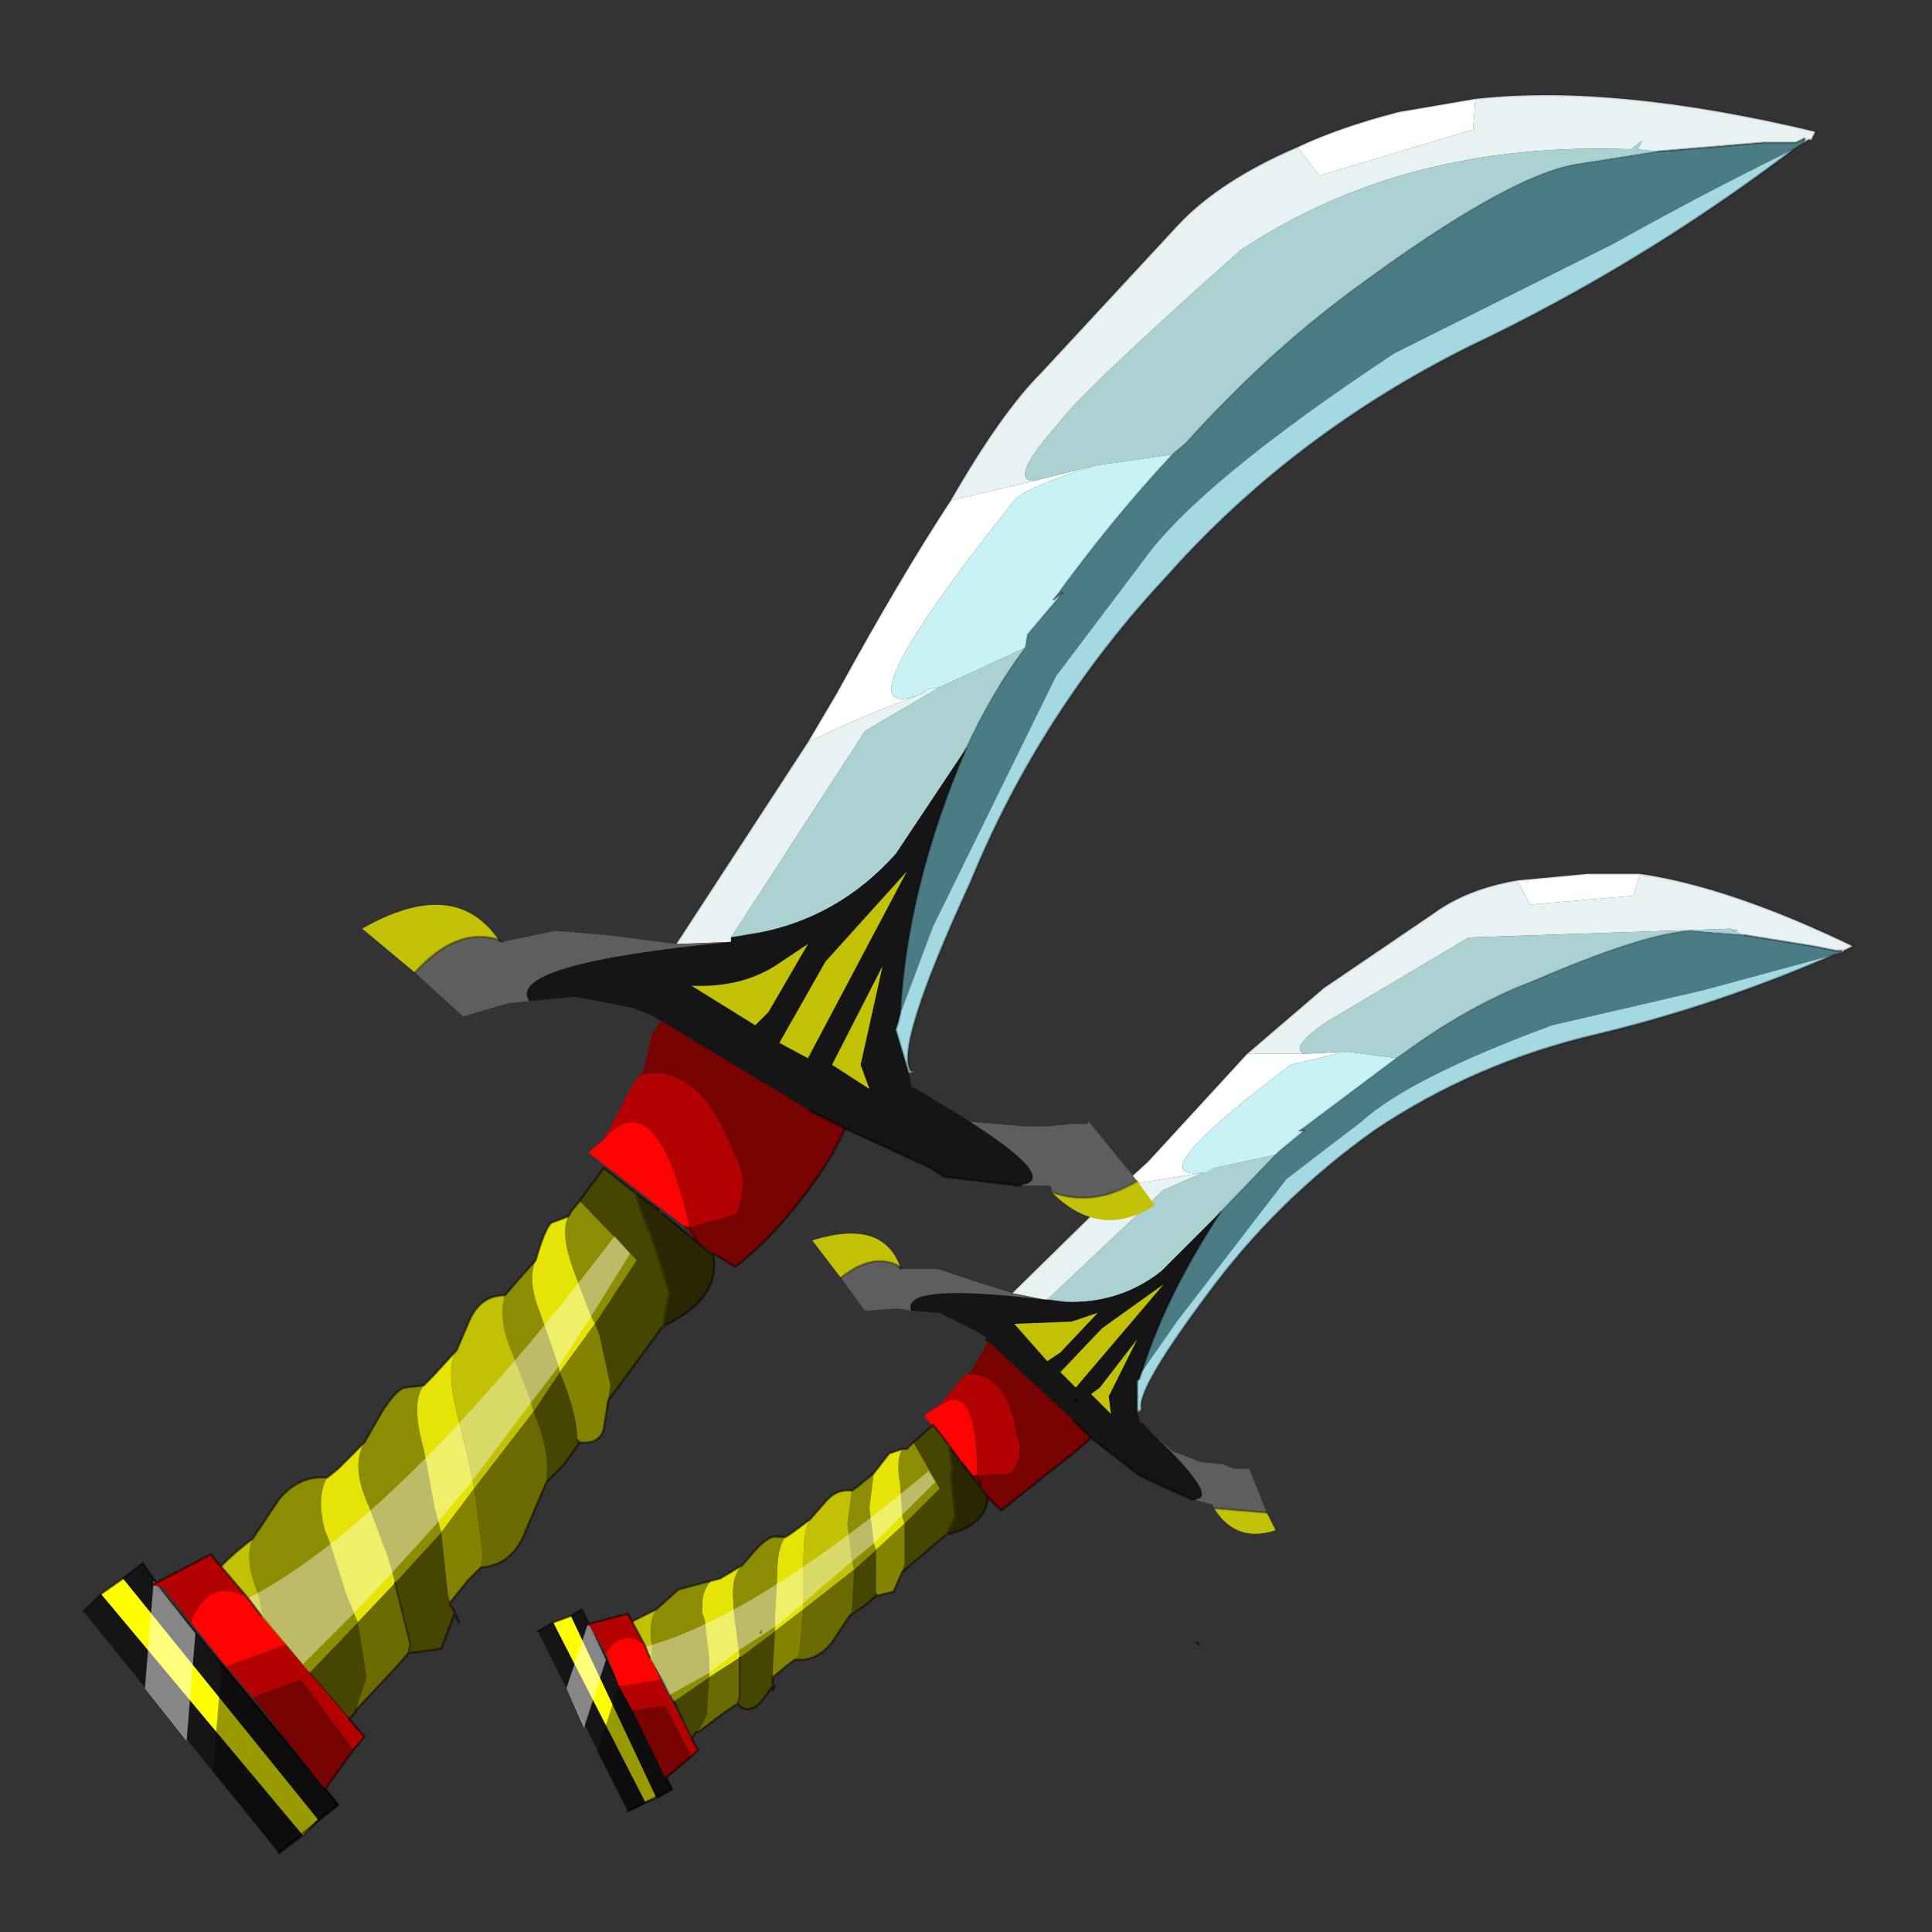 <?xml version="1.0" encoding="UTF-8" standalone="no"?>
<svg xmlns:xlink="http://www.w3.org/1999/xlink" height="440.0px" width="440.0px" xmlns="http://www.w3.org/2000/svg">
  <rect width="100%" height="100%" fill="#333333" stroke="none"/>
  <g transform="matrix(10.0, 0.0, 0.0, 10.0, 0.0, 0.0)">
    <use height="44.0" transform="matrix(1.0, 0.0, 0.0, 1.0, 0.0, 0.0)" width="44.0" xlink:href="#shape0"/>
  </g>
  <defs>
    <g id="shape0" transform="matrix(1.0, 0.0, 0.0, 1.0, 0.0, 0.0)">
      <path d="M44.0 44.0 L0.0 44.0 0.0 0.0 44.0 0.0 44.0 44.0" fill="#43adca" fill-opacity="0.0" fill-rule="evenodd" stroke="none"/>
      <path d="M28.4 24.0 L30.15 22.5 32.65 20.8 Q33.4 20.25 34.55 20.05 L34.85 20.6 37.2 20.4 37.35 19.9 Q39.4 20.2 42.2 21.55 L42.0 21.65 41.95 21.7 41.95 21.65 41.8 21.65 41.3 21.55 39.75 21.3 39.45 21.2 39.6 21.2 39.4 21.15 33.45 21.35 30.25 23.25 Q29.35 23.85 29.7 24.0 L28.4 24.0 M25.55 27.0 L27.45 26.7 27.65 26.6 26.5 27.1 23.85 29.6 23.8 29.6 23.05 29.45 25.55 27.0" fill="#e9f2f3" fill-rule="evenodd" stroke="none"/>
      <path d="M28.4 24.0 L29.7 24.0 30.65 23.95 29.4 24.25 Q25.8 26.95 27.45 26.7 L25.55 27.0 26.15 26.45 28.4 24.0 M37.35 19.9 L37.2 20.4 34.85 20.6 34.55 20.05 36.15 19.9 37.35 19.9" fill="#ffffff" fill-rule="evenodd" stroke="none"/>
      <path d="M29.7 24.0 Q29.35 23.85 30.25 23.25 L33.45 21.35 39.4 21.15 39.6 21.2 39.45 21.2 39.75 21.3 38.5 21.2 Q37.45 21.25 34.9 22.35 33.45 22.9 31.95 24.0 L31.8 24.1 30.65 23.95 29.7 24.0 M29.05 26.3 L27.8 27.6 26.45 28.95 Q25.5 29.7 24.25 29.65 L23.85 29.6 26.5 27.1 27.65 26.6 29.05 26.3 M25.9 32.15 L26.0 32.1 25.95 32.15 25.9 32.15 M19.95 36.35 L19.95 36.3 19.95 36.35 M27.25 37.4 L27.3 37.45 27.25 37.4" fill="#acd1d2" fill-rule="evenodd" stroke="none"/>
      <path d="M39.75 21.3 L41.3 21.55 41.8 21.65 41.95 21.65 41.95 21.7 41.75 21.75 38.8 22.55 35.35 23.35 Q32.1 24.55 31.0 25.55 L29.3 26.85 26.8 30.1 26.0 31.25 Q26.55 29.5 27.8 27.6 L29.05 26.3 29.15 26.2 29.7 25.75 29.6 25.75 31.8 24.1 31.95 24.0 Q33.45 22.9 34.9 22.35 37.45 21.25 38.5 21.2 L39.75 21.3" fill="#4b7b85" fill-rule="evenodd" stroke="none"/>
      <path d="M27.45 26.7 Q25.8 26.95 29.4 24.25 L30.65 23.95 31.8 24.1 29.6 25.75 29.7 25.75 29.15 26.2 29.05 26.3 27.65 26.6 27.45 26.7" fill="#c8f2f5" fill-rule="evenodd" stroke="none"/>
      <path d="M27.8 27.6 Q26.55 29.5 26.0 31.25 L25.95 31.4 25.9 31.45 25.9 32.15 25.95 32.35 25.95 32.4 26.0 32.4 26.15 32.55 Q27.9 34.2 27.15 34.15 L26.15 33.7 25.95 33.6 24.85 32.75 24.45 32.35 22.5 30.55 22.45 30.55 22.45 30.45 22.2 30.3 21.4 29.9 20.75 29.85 Q20.5 29.2 23.8 29.6 L23.85 29.6 24.25 29.65 Q25.5 29.7 26.45 28.95 L27.8 27.6 M24.85 31.75 L25.3 32.2 25.25 31.8 25.9 30.5 25.05 31.6 24.85 31.75 M25.0 29.9 L24.4 30.1 23.1 30.15 23.85 31.0 24.15 30.8 25.0 29.9 M24.15 31.25 L24.5 31.6 26.5 29.25 25.1 30.25 24.15 31.25" fill="#151515" fill-rule="evenodd" stroke="none"/>
      <path d="M26.0 31.25 L26.8 30.1 29.3 26.85 31.0 25.55 Q32.1 24.55 35.35 23.35 L38.8 22.55 41.75 21.75 Q39.1 22.9 36.4 23.55 33.6 24.2 31.3 25.75 29.05 27.35 27.45 29.55 25.85 31.7 26.0 32.1 L25.9 32.15 25.9 31.45 25.95 31.4 26.0 31.25" fill="#a3d9e3" fill-rule="evenodd" stroke="none"/>
      <path d="M26.15 32.55 L26.7 33.05 27.35 33.3 27.85 33.35 28.1 33.45 28.3 33.45 28.45 33.45 28.85 34.45 27.65 34.35 27.6 34.25 27.55 34.25 27.2 34.15 27.15 34.15 Q27.9 34.2 26.15 32.55 M23.05 29.45 L23.8 29.6 Q20.5 29.2 20.75 29.85 L20.45 29.8 19.7 29.85 19.15 29.1 Q19.9 28.5 20.5 28.85 L20.45 28.85 20.5 28.9 21.35 28.9 22.1 29.15 23.05 29.45" fill="#5e5e5e" fill-rule="evenodd" stroke="none"/>
      <path d="M27.65 34.35 L28.85 34.45 29.05 34.85 Q28.15 35.15 27.65 34.35 M24.85 31.75 L25.05 31.6 25.9 30.5 25.25 31.8 25.3 32.2 24.85 31.75 M25.0 29.9 L24.15 30.8 23.85 31.0 23.1 30.15 24.4 30.1 25.0 29.9 M24.15 31.25 L25.1 30.25 26.5 29.25 24.5 31.6 24.15 31.25 M19.15 29.1 L18.5 28.25 Q20.1 27.75 20.5 28.85 19.9 28.5 19.15 29.1" fill="#c2c105" fill-rule="evenodd" stroke="none"/>
      <path d="M24.85 32.75 L24.5 33.05 22.8 34.4 22.5 34.1 22.35 33.85 22.25 33.6 22.35 33.85 22.15 33.6 22.25 33.6 23.0 33.55 Q23.35 33.2 23.15 32.7 22.95 31.25 22.0 31.3 L22.1 31.25 22.4 30.75 22.5 30.55 24.45 32.35 24.85 32.75" fill="#780101" fill-rule="evenodd" stroke="none"/>
      <path d="M22.0 31.3 Q22.95 31.25 23.15 32.7 23.35 33.2 23.0 33.55 L22.25 33.6 Q22.25 31.35 21.35 32.05 L21.65 31.7 21.9 31.4 22.0 31.3" fill="#b40101" fill-rule="evenodd" stroke="none"/>
      <path d="M21.35 32.05 Q22.25 31.35 22.25 33.6 L22.15 33.6 21.05 32.25 Q21.2 32.1 21.35 32.05" fill="#ff0303" fill-rule="evenodd" stroke="none"/>
      <path d="M22.0 39.7 L21.95 39.7 22.0 39.7" fill="#6b6b01" fill-rule="evenodd" stroke="none"/>
      <path d="M34.55 20.05 Q33.4 20.25 32.65 20.8 L30.15 22.5 28.4 24.0 26.15 26.45 25.55 27.0 M42.2 21.55 Q39.4 20.2 37.35 19.9 M34.55 20.05 L36.15 19.9 37.35 19.9 M23.05 29.45 L25.55 27.0" fill="none" stroke="#000000" stroke-linecap="round" stroke-linejoin="round" stroke-opacity="0.153" stroke-width="0.05"/>
      <path d="M31.8 24.1 L31.95 24.0 Q33.45 22.9 34.9 22.35 37.45 21.25 38.5 21.2 L39.75 21.3 M31.8 24.1 L29.6 25.75 M29.7 25.75 L29.15 26.2 29.05 26.3 27.8 27.6 M23.85 29.6 L24.25 29.65 M25.95 32.35 L26.0 32.4 26.15 32.55 M23.8 29.6 L23.85 29.6" fill="none" stroke="#000000" stroke-linecap="round" stroke-linejoin="round" stroke-opacity="0.102" stroke-width="0.05"/>
      <path d="M39.75 21.3 L41.3 21.55 41.8 21.65 41.95 21.65 41.95 21.7 42.0 21.65 42.2 21.55 M29.6 25.75 L29.7 25.75 M27.8 27.6 Q26.55 29.5 26.0 31.25 L25.95 31.4 25.9 31.45 25.9 32.15 26.0 32.1 Q25.85 31.7 27.45 29.55 29.05 27.35 31.3 25.75 33.6 24.2 36.4 23.55 39.1 22.9 41.75 21.75 L41.95 21.7 M27.65 34.35 L28.85 34.45 M22.25 33.6 L22.35 33.85 M20.5 28.85 L20.5 28.9 M20.5 28.85 Q19.9 28.5 19.15 29.1" fill="none" stroke="#000000" stroke-linecap="round" stroke-linejoin="round" stroke-opacity="0.302" stroke-width="0.05"/>
      <path d="M27.15 34.15 L27.2 34.15 M24.85 32.75 L25.95 33.6 26.15 33.7 27.15 34.15 M22.5 34.1 L22.8 34.4 24.5 33.05 24.85 32.75 24.45 32.35 M27.25 37.4 L27.3 37.45" fill="none" stroke="#000000" stroke-linecap="round" stroke-linejoin="round" stroke-opacity="0.514" stroke-width="0.05"/>
      <path d="M14.95 40.95 L13.0 36.8 13.25 36.65 13.4 36.95 13.4 37.0 15.3 40.75 14.95 40.95 M12.6 36.95 L14.7 41.05 14.3 41.25 12.25 37.15 12.6 36.95" fill="#151515" fill-rule="evenodd" stroke="none"/>
      <path d="M13.0 36.8 L14.95 40.95 14.7 41.05 12.6 36.95 13.0 36.8" fill="#ffff00" fill-rule="evenodd" stroke="none"/>
      <path d="M14.95 40.95 L15.3 40.75 13.4 37.0 13.4 36.95 13.25 36.65 13.0 36.8 12.6 36.95 M14.7 41.05 L14.95 40.95 M12.25 37.15 L12.6 36.95 M14.7 41.05 L14.3 41.25" fill="none" stroke="#000000" stroke-linecap="round" stroke-linejoin="round" stroke-opacity="0.514" stroke-width="0.05"/>
      <path d="M14.1 38.35 L15.3 40.75 14.3 41.25 13.6 39.9 14.1 38.35" fill="#000000" fill-opacity="0.4" fill-rule="evenodd" stroke="none"/>
      <path d="M13.4 36.95 L13.8 37.8 13.3 39.35 12.9 38.45 13.4 36.95" fill="#ffffff" fill-opacity="0.482" fill-rule="evenodd" stroke="none"/>
      <path d="M14.1 38.35 L15.3 40.75 14.3 41.25" fill="none" stroke="#000000" stroke-linecap="round" stroke-linejoin="round" stroke-opacity="0.514" stroke-width="0.05"/>
      <path d="M20.8 32.85 L21.25 32.45 21.6 32.9 21.7 33.5 21.65 33.55 21.75 34.5 21.75 34.55 21.55 34.95 20.55 35.8 20.6 35.6 20.6 34.85 20.6 34.7 21.4 33.9 20.8 32.85 M19.95 36.3 L19.95 36.35 19.65 36.6 19.35 36.8 19.4 36.7 19.45 35.75 19.95 35.3 19.95 36.3 M17.6 38.2 L17.6 38.35 17.65 38.4 17.6 38.4 17.6 38.35 17.6 38.4 17.3 38.8 Q17.0 39.05 16.8 38.8 L16.85 38.65 16.85 37.75 17.65 37.15 17.6 38.05 17.6 38.2 17.6 38.25 17.6 38.35 17.6 38.4 17.6 38.35 17.6 38.25 17.6 38.2 M15.9 39.45 L15.85 39.45 15.75 39.6 15.35 38.75 16.15 38.2 16.1 39.05 15.9 39.45 M17.6 38.35 L17.6 38.25 17.6 38.35 17.6 38.25 17.6 38.35" fill="#474601" fill-rule="evenodd" stroke="none"/>
      <path d="M20.55 33.0 L20.65 33.0 20.8 32.85 21.4 33.9 20.6 34.7 20.55 34.55 20.5 33.8 Q20.4 33.25 20.55 33.0 M15.35 38.75 L15.1 38.25 14.85 37.85 14.85 37.8 14.85 37.5 Q14.75 36.95 14.95 36.65 L15.45 36.2 16.2 36.0 Q15.95 36.25 16.0 36.75 L16.05 36.9 16.15 37.75 16.15 38.2 15.35 38.75 M16.9 35.65 L17.25 35.25 Q17.55 34.95 17.7 35.0 L17.9 35.0 Q17.7 35.2 17.7 35.9 L17.65 36.8 17.65 37.15 16.85 37.75 16.8 37.4 16.7 36.6 16.7 36.45 Q16.65 35.9 16.9 35.65 M19.4 33.95 L19.6 33.8 19.9 33.55 19.8 34.35 19.9 35.15 19.95 35.3 19.45 35.75 19.4 35.5 19.3 34.7 19.4 33.95" fill="#8d8d03" fill-rule="evenodd" stroke="none"/>
      <path d="M19.9 33.55 L20.25 33.1 20.55 33.0 Q20.4 33.25 20.5 33.8 L20.55 34.55 20.6 34.7 19.95 35.3 19.9 35.15 19.8 34.35 19.9 33.55 M16.2 36.0 L16.4 35.95 16.9 35.65 Q16.65 35.9 16.7 36.45 L16.7 36.6 16.8 37.4 16.85 37.75 16.15 38.2 16.15 37.75 16.05 36.9 16.0 36.75 Q15.95 36.25 16.2 36.0 M17.9 35.0 L18.05 34.9 18.45 34.6 Q18.3 34.85 18.3 35.5 L18.3 36.3 18.3 36.65 17.65 37.15 17.65 36.8 17.7 35.9 Q17.7 35.2 17.9 35.0" fill="#e6e406" fill-rule="evenodd" stroke="none"/>
      <path d="M14.85 37.85 L14.6 37.4 14.35 36.95 14.95 36.65 Q14.75 36.95 14.85 37.5 L14.85 37.8 14.85 37.85 M18.45 34.6 L18.8 34.2 Q19.05 33.9 19.4 33.95 L19.3 34.7 19.4 35.5 19.45 35.75 18.3 36.65 18.3 36.3 18.3 35.5 Q18.3 34.85 18.45 34.6" fill="#c2c105" fill-rule="evenodd" stroke="none"/>
      <path d="M21.6 32.9 L21.85 33.25 21.9 33.3 22.5 34.1 Q22.45 34.75 21.55 34.95 L21.75 34.55 21.75 34.5 21.65 33.55 21.7 33.5 21.6 32.9" fill="#292601" fill-rule="evenodd" stroke="none"/>
      <path d="M20.55 35.8 L20.35 36.25 19.95 36.35 19.95 36.3 19.95 35.3 20.6 34.7 20.6 34.85 20.6 35.6 20.55 35.8 M18.1 37.8 L17.9 37.95 17.6 38.2 17.6 38.05 17.65 37.15 18.3 36.65 18.2 37.65 18.1 37.8 M17.65 38.4 L17.6 38.5 17.65 38.4 17.6 38.4 17.65 38.4 17.6 38.4 17.65 38.4 M17.6 38.35 L17.6 38.4 17.6 38.35" fill="#838201" fill-rule="evenodd" stroke="none"/>
      <path d="M19.35 36.8 L18.95 37.4 Q18.6 37.85 18.1 37.8 L18.2 37.65 18.3 36.65 19.45 35.75 19.4 36.7 19.35 36.8 M16.8 38.8 L16.5 39.0 15.9 39.45 16.1 39.05 16.15 38.2 16.85 37.75 16.85 38.65 16.8 38.8" fill="#6b6b01" fill-rule="evenodd" stroke="none"/>
      <path d="M19.9 33.55 L20.25 33.1 20.55 33.0 20.65 33.0 20.8 32.85 21.25 32.45 21.6 32.9 21.85 33.25 M21.9 33.3 L22.5 34.1 Q22.45 34.75 21.55 34.95 L20.55 35.8 20.35 36.25 19.95 36.35 19.95 36.3 19.95 36.35 19.65 36.6 19.35 36.8 18.95 37.4 Q18.6 37.85 18.1 37.8 L17.9 37.95 17.6 38.2 17.6 38.25 17.6 38.35 17.6 38.4 17.65 38.4 17.6 38.5 17.6 38.4 17.3 38.8 Q17.0 39.05 16.8 38.8 L16.5 39.0 15.9 39.45 15.85 39.45 15.75 39.6 15.35 38.75 M14.35 36.95 L14.95 36.65 15.45 36.2 16.2 36.0 16.4 35.95 16.9 35.65 17.25 35.25 Q17.55 34.95 17.7 35.0 L17.9 35.0 18.05 34.9 18.45 34.6 18.8 34.2 Q19.05 33.9 19.4 33.95 L19.6 33.8 19.9 33.55 M17.6 38.35 L17.6 38.4 17.65 38.4 M17.6 38.35 L17.6 38.4 M17.6 38.35 L17.6 38.25 17.6 38.35" fill="none" stroke="#000000" stroke-linecap="round" stroke-linejoin="round" stroke-opacity="0.514" stroke-width="0.05"/>
      <path d="M21.6 32.9 L21.7 33.5 21.65 33.55 21.75 34.5 21.75 34.55 21.55 34.95 M16.8 38.8 L16.85 38.65 16.85 37.75" fill="none" stroke="#343301" stroke-linecap="round" stroke-linejoin="round" stroke-width="0.05"/>
      <path d="M21.3 33.75 L20.5 34.55 19.9 35.15 19.35 35.6 18.25 36.55 17.65 37.05 16.8 37.6 16.15 38.1 15.25 38.6 14.7 37.5 Q17.15 36.85 21.15 33.5 L21.3 33.75" fill="#ffffff" fill-opacity="0.4" fill-rule="evenodd" stroke="none"/>
      <path d="M15.75 39.6 L15.9 39.85 15.75 40.0 15.15 38.85 14.4 38.95 14.1 38.4 15.05 38.25 15.75 39.6 M13.8 37.65 L13.45 37.05 13.35 37.0 14.3 36.75 14.7 37.5 Q14.2 37.05 13.8 37.65" fill="#b40101" fill-rule="evenodd" stroke="none"/>
      <path d="M15.75 40.0 L15.15 40.5 14.4 38.95 15.15 38.85 15.75 40.0" fill="#780101" fill-rule="evenodd" stroke="none"/>
      <path d="M14.1 38.4 L13.8 37.65 Q14.2 37.05 14.7 37.5 L14.75 37.65 14.8 37.75 15.05 38.25 14.1 38.4" fill="#ff0303" fill-rule="evenodd" stroke="none"/>
      <path d="M15.75 39.6 L15.9 39.85 15.75 40.0 15.15 40.5 M13.35 37.0 L14.3 36.75 14.7 37.5 14.75 37.65 14.8 37.75" fill="none" stroke="#000000" stroke-linecap="round" stroke-linejoin="round" stroke-opacity="0.514" stroke-width="0.05"/>
      <path d="M29.55 3.35 L30.05 4.0 33.55 2.95 33.6 2.25 Q36.75 1.9 41.35 3.0 L41.25 3.2 Q41.2 3.15 41.1 3.25 L41.1 3.15 40.9 3.25 40.15 3.25 37.75 3.45 37.3 3.4 37.4 3.2 37.15 3.4 Q32.0 3.2 28.25 5.7 24.65 8.9 24.1 9.65 22.95 10.95 23.55 10.95 L21.65 11.4 Q22.8 9.4 23.7 8.5 L26.85 5.1 Q27.8 4.1 29.55 3.35 M15.4 21.5 L18.4 16.9 Q19.65 16.3 21.0 15.8 L21.1 15.7 21.4 15.65 19.7 16.65 16.65 21.35 16.65 21.45 15.4 21.5" fill="#e9f2f3" fill-rule="evenodd" stroke="none"/>
      <path d="M33.6 2.25 L33.55 2.95 30.05 4.0 29.55 3.35 Q30.5 2.9 31.85 2.55 L33.6 2.25 M21.65 11.4 L23.55 10.95 24.95 10.6 Q23.35 11.1 23.1 11.4 18.9 16.65 21.0 15.8 19.65 16.3 18.4 16.9 L19.05 15.8 Q20.5 13.15 21.65 11.4" fill="#ffffff" fill-rule="evenodd" stroke="none"/>
      <path d="M23.55 10.95 Q22.95 10.95 24.1 9.65 24.65 8.9 28.25 5.7 32.0 3.2 37.15 3.4 L37.4 3.2 37.3 3.4 37.75 3.45 35.85 3.75 Q34.25 4.05 30.75 6.65 28.8 8.1 27.0 10.1 L26.7 10.35 24.95 10.6 23.55 10.95 M20.75 24.4 L20.8 24.4 20.7 24.45 20.75 24.4 M23.35 14.75 Q22.6 15.75 22.0 17.05 L20.4 19.45 Q19.1 20.9 17.25 21.25 L16.65 21.35 19.7 16.65 21.4 15.65 23.35 14.75 M24.55 31.9 L24.5 31.9 24.55 31.9" fill="#acd1d2" fill-rule="evenodd" stroke="none"/>
      <path d="M37.75 3.45 L40.15 3.25 40.9 3.25 41.1 3.15 41.1 3.25 40.85 3.4 Q38.8 4.4 36.75 5.55 L31.75 8.05 Q27.3 11.0 26.05 12.75 L24.05 15.4 21.25 21.1 20.5 23.1 Q20.65 20.2 22.0 17.05 22.6 15.75 23.35 14.75 L23.4 14.45 24.2 13.5 24.0 13.65 Q25.3 11.85 26.7 10.35 L27.0 10.1 Q28.8 8.1 30.75 6.65 34.25 4.05 35.85 3.75 L37.75 3.45" fill="#4b7b85" fill-rule="evenodd" stroke="none"/>
      <path d="M21.0 15.8 Q18.9 16.65 23.1 11.4 23.35 11.1 24.95 10.6 L26.7 10.35 Q25.3 11.85 24.0 13.65 L24.2 13.5 23.4 14.45 23.35 14.75 21.4 15.65 21.1 15.7 21.0 15.8" fill="#c8f2f5" fill-rule="evenodd" stroke="none"/>
      <path d="M20.7 24.45 L20.75 24.7 20.75 24.75 20.85 24.8 21.2 25.0 22.1 25.55 Q24.2 26.9 23.2 27.0 L21.5 26.8 21.2 26.6 19.25 25.7 18.45 25.3 15.05 23.25 14.95 23.2 14.9 23.15 14.4 22.95 13.1 22.7 12.05 22.8 Q11.5 21.95 16.65 21.45 L16.65 21.35 17.25 21.25 Q19.1 20.9 20.4 19.45 L22.0 17.05 Q20.65 20.2 20.5 23.1 L20.45 23.3 20.4 23.45 20.7 24.45 M19.8 24.8 L19.6 24.25 20.1 22.0 18.95 24.25 19.8 24.8 M17.75 23.75 L18.4 24.1 20.65 19.85 18.8 21.9 17.75 23.75 M18.4 21.5 L17.65 22.0 Q16.85 22.5 15.75 22.45 L17.2 23.35 17.5 23.05 18.4 21.5" fill="#151515" fill-rule="evenodd" stroke="none"/>
      <path d="M20.5 23.1 L21.25 21.1 24.05 15.4 26.05 12.75 Q27.3 11.0 31.75 8.05 L36.75 5.55 Q38.8 4.4 40.85 3.4 37.35 6.05 33.45 7.9 29.45 9.9 26.6 13.1 23.7 16.2 22.1 20.1 20.35 23.9 20.75 24.4 L20.7 24.45 20.4 23.45 20.45 23.3 20.5 23.1" fill="#a3d9e3" fill-rule="evenodd" stroke="none"/>
      <path d="M22.1 25.55 L23.3 25.65 23.9 25.65 24.4 25.6 24.75 25.6 24.8 25.55 25.9 26.9 Q24.9 27.5 23.95 27.15 L23.95 27.05 23.9 27.0 23.25 27.0 23.2 27.0 Q24.2 26.9 22.1 25.55 M12.05 22.8 L11.55 22.85 10.55 23.15 9.45 22.15 Q10.4 21.1 11.35 21.4 L11.35 21.45 11.45 21.45 12.65 21.2 13.85 21.3 15.4 21.5 16.65 21.45 Q11.5 21.95 12.05 22.8" fill="#5e5e5e" fill-rule="evenodd" stroke="none"/>
      <path d="M25.9 26.9 L26.3 27.45 Q25.05 28.25 23.95 27.15 24.9 27.5 25.9 26.9 M9.45 22.15 L8.25 21.15 Q10.35 19.95 11.35 21.4 10.4 21.1 9.45 22.15 M18.4 21.5 L17.5 23.05 17.2 23.35 15.75 22.45 Q16.85 22.5 17.65 22.0 L18.4 21.5 M17.75 23.75 L18.8 21.9 20.65 19.85 18.4 24.1 17.75 23.75 M19.8 24.8 L18.95 24.25 20.1 22.0 19.6 24.25 19.8 24.8" fill="#c2c105" fill-rule="evenodd" stroke="none"/>
      <path d="M19.25 25.7 L18.95 26.3 Q17.95 27.9 16.75 28.85 L16.25 28.55 15.9 28.3 15.55 27.9 15.7 27.95 16.75 27.65 Q17.1 26.95 16.7 26.25 15.9 24.15 14.55 24.5 L14.65 24.4 14.85 23.55 15.05 23.25 18.45 25.3 19.25 25.7 M15.9 28.3 L15.7 27.95 15.9 28.3" fill="#780101" fill-rule="evenodd" stroke="none"/>
      <path d="M13.75 25.95 L14.1 25.3 14.35 24.8 14.55 24.5 Q15.9 24.15 16.7 26.25 17.1 26.95 16.75 27.65 L15.7 27.95 Q14.95 24.6 13.75 25.95" fill="#b40101" fill-rule="evenodd" stroke="none"/>
      <path d="M15.55 27.9 L13.4 26.25 13.75 25.95 Q14.95 24.6 15.7 27.95 L15.55 27.9" fill="#ff0303" fill-rule="evenodd" stroke="none"/>
      <path d="M17.35 37.1 L17.35 37.2 17.3 37.2 17.35 37.1" fill="#6b6b01" fill-rule="evenodd" stroke="none"/>
      <path d="M29.55 3.35 Q27.8 4.1 26.85 5.1 L23.7 8.5 Q22.8 9.4 21.65 11.4 M41.35 3.0 Q36.75 1.9 33.6 2.25 L31.85 2.55 Q30.5 2.9 29.55 3.35 M15.4 21.5 L18.4 16.9 19.05 15.8 Q20.5 13.15 21.65 11.4" fill="none" stroke="#000000" stroke-linecap="round" stroke-linejoin="round" stroke-opacity="0.153" stroke-width="0.05"/>
      <path d="M26.7 10.35 L27.0 10.1 Q28.8 8.1 30.75 6.65 34.25 4.05 35.85 3.75 L37.75 3.45 M20.75 24.7 L20.85 24.8 21.2 25.0 M26.7 10.35 Q25.3 11.85 24.0 13.65 M24.2 13.5 L23.4 14.45 23.35 14.75 Q22.6 15.75 22.0 17.05 M16.65 21.35 L17.25 21.25 M16.65 21.35 L16.65 21.45" fill="none" stroke="#000000" stroke-linecap="round" stroke-linejoin="round" stroke-opacity="0.102" stroke-width="0.05"/>
      <path d="M37.75 3.45 L40.15 3.25 40.9 3.25 41.1 3.15 41.1 3.25 Q41.2 3.15 41.25 3.2 L41.35 3.0 M40.85 3.4 L41.1 3.25 M40.85 3.4 Q37.35 6.05 33.45 7.9 29.45 9.9 26.6 13.1 23.7 16.2 22.1 20.1 20.35 23.9 20.75 24.4 M11.35 21.4 L11.45 21.45 M24.0 13.65 L24.2 13.5 M22.0 17.05 Q20.65 20.2 20.5 23.1 L20.45 23.3 20.4 23.45 20.7 24.45 20.75 24.4 M9.45 22.15 Q10.4 21.1 11.35 21.4 M15.7 27.95 L15.9 28.3 M23.95 27.15 Q24.9 27.5 25.9 26.9" fill="none" stroke="#000000" stroke-linecap="round" stroke-linejoin="round" stroke-opacity="0.302" stroke-width="0.05"/>
      <path d="M23.25 27.0 L23.2 27.0 21.5 26.8 21.2 26.6 19.25 25.7 18.95 26.3 Q17.95 27.9 16.75 28.85 L16.25 28.55 M19.25 25.7 L18.45 25.3 M24.5 31.9 L24.55 31.9" fill="none" stroke="#000000" stroke-linecap="round" stroke-linejoin="round" stroke-opacity="0.514" stroke-width="0.05"/>
      <path d="M1.9 36.7 L2.3 36.3 6.9 41.8 6.35 42.2 1.9 36.7 M2.8 35.95 L3.25 35.6 3.6 36.1 3.6 36.15 7.7 41.1 7.25 41.45 2.8 35.95" fill="#151515" fill-rule="evenodd" stroke="none"/>
      <path d="M2.3 36.3 L2.8 35.95 7.25 41.45 6.9 41.8 2.3 36.3" fill="#ffff00" fill-rule="evenodd" stroke="none"/>
      <path d="M1.9 36.7 L2.3 36.3 2.8 35.95 3.25 35.6 3.6 36.1 3.6 36.15 7.7 41.1 7.25 41.45 6.9 41.8 6.35 42.2" fill="none" stroke="#000000" stroke-linecap="round" stroke-linejoin="round" stroke-opacity="0.514" stroke-width="0.05"/>
      <path d="M6.35 42.2 L4.85 40.35 5.05 37.9 7.7 41.1 6.35 42.2" fill="#000000" fill-opacity="0.4" fill-rule="evenodd" stroke="none"/>
      <path d="M3.5 36.0 L4.45 37.2 4.25 39.65 3.3 38.45 3.5 36.0" fill="#ffffff" fill-opacity="0.482" fill-rule="evenodd" stroke="none"/>
      <path d="M5.05 37.9 L7.7 41.1 6.35 42.2" fill="none" stroke="#000000" stroke-linecap="round" stroke-linejoin="round" stroke-opacity="0.514" stroke-width="0.05"/>
      <path d="M13.2 27.35 L13.75 26.6 14.45 27.15 14.75 28.0 14.8 28.05 15.25 29.45 15.2 29.6 15.1 30.2 13.85 31.9 13.9 31.55 13.65 30.4 13.55 30.15 14.5 28.7 13.2 27.35 M13.15 32.8 L13.2 32.85 12.85 33.35 12.45 33.75 12.45 33.55 Q12.5 33.0 12.15 32.15 L12.75 31.25 Q13.15 32.2 13.15 32.8 M10.25 36.5 L10.35 36.7 10.4 36.8 10.35 36.75 10.05 37.55 9.3 37.65 9.35 37.45 9.0 36.05 10.05 34.9 10.2 36.3 10.25 36.5 10.25 36.55 10.35 36.7 10.35 36.75 10.35 36.7 10.25 36.55 10.25 36.5 M8.1 38.95 L8.1 39.0 7.95 39.15 7.05 38.1 8.15 36.95 8.35 38.2 8.1 38.95 M10.35 36.7 L10.35 36.75 10.35 36.7 10.25 36.55 10.35 36.7 10.25 36.55 10.35 36.7" fill="#474601" fill-rule="evenodd" stroke="none"/>
      <path d="M7.05 38.1 L6.55 37.5 6.0 36.9 5.9 36.35 Q5.55 35.55 5.75 35.05 L6.35 34.15 Q6.8 33.6 7.45 33.65 7.2 34.1 7.4 34.85 L7.5 35.1 7.9 36.35 8.15 36.95 7.05 38.1 M8.3 32.85 L8.7 32.15 Q9.05 31.6 9.25 31.6 L9.65 31.55 Q9.35 31.95 9.65 33.0 L9.9 34.35 10.05 34.9 9.0 36.05 8.85 35.5 8.4 34.3 8.35 34.2 Q8.0 33.35 8.3 32.85 M11.5 29.5 L11.8 29.15 12.2 28.7 Q12.0 29.15 12.3 29.9 L12.7 31.05 12.75 31.25 12.15 32.15 12.05 31.8 11.6 30.65 Q11.35 30.0 11.5 29.5 M12.95 27.7 L13.0 27.6 13.2 27.35 14.5 28.7 13.55 30.15 13.45 29.95 13.05 28.9 Q12.75 28.05 12.95 27.7" fill="#8d8d03" fill-rule="evenodd" stroke="none"/>
      <path d="M7.45 33.65 L7.7 33.45 8.3 32.85 Q8.0 33.35 8.35 34.2 L8.4 34.3 8.85 35.5 9.0 36.05 8.15 36.95 7.9 36.35 7.5 35.1 7.4 34.85 Q7.2 34.1 7.45 33.65 M9.65 31.55 L9.85 31.35 10.4 30.75 Q10.15 31.15 10.4 32.15 L10.7 33.4 10.8 33.9 10.05 34.9 9.9 34.35 9.65 33.0 Q9.35 31.95 9.65 31.55 M12.2 28.7 Q12.4 28.0 12.55 27.85 L12.95 27.7 Q12.75 28.05 13.05 28.9 L13.45 29.95 13.55 30.15 12.75 31.25 12.7 31.05 12.3 29.9 Q12.0 29.15 12.2 28.7" fill="#e6e406" fill-rule="evenodd" stroke="none"/>
      <path d="M6.0 36.9 L5.5 36.3 5.0 35.7 Q5.4 35.3 5.75 35.05 5.55 35.55 5.9 36.35 L6.0 36.9 M10.4 30.75 L10.7 30.05 Q10.95 29.5 11.5 29.5 11.35 30.0 11.6 30.65 L12.05 31.8 12.15 32.15 10.8 33.9 10.7 33.4 10.4 32.15 Q10.15 31.15 10.4 30.75" fill="#c2c105" fill-rule="evenodd" stroke="none"/>
      <path d="M14.45 27.15 L15.0 27.55 15.1 27.65 16.25 28.6 Q16.4 29.6 15.1 30.2 L15.2 29.6 15.25 29.45 14.8 28.05 14.75 28.0 14.45 27.15" fill="#292601" fill-rule="evenodd" stroke="none"/>
      <path d="M13.85 31.9 L13.75 32.55 Q13.65 32.9 13.2 32.85 L13.15 32.8 Q13.15 32.2 12.75 31.25 L13.55 30.15 13.65 30.4 13.9 31.55 13.85 31.9 M10.95 35.7 L10.65 36.0 10.25 36.5 10.2 36.3 10.05 34.9 10.8 33.9 11.0 35.45 10.95 35.7 M10.4 36.8 L10.45 36.95 10.4 36.8 10.35 36.75 10.35 36.7 10.35 36.75 10.4 36.8 10.35 36.75 10.4 36.8" fill="#838201" fill-rule="evenodd" stroke="none"/>
      <path d="M12.45 33.75 L12.0 34.8 Q11.7 35.65 10.95 35.7 L11.0 35.45 10.8 33.9 12.15 32.15 Q12.5 33.0 12.45 33.55 L12.45 33.75 M9.3 37.65 L8.95 38.05 8.1 38.95 8.35 38.2 8.15 36.95 9.0 36.05 9.35 37.45 9.3 37.65" fill="#6b6b01" fill-rule="evenodd" stroke="none"/>
      <path d="M13.2 27.35 L13.75 26.6 14.45 27.15 15.0 27.55 M15.1 27.65 L16.25 28.6 Q16.4 29.6 15.1 30.2 L13.85 31.9 13.75 32.55 Q13.65 32.9 13.2 32.85 L13.15 32.8 13.2 32.85 12.85 33.35 12.45 33.75 12.0 34.8 Q11.7 35.65 10.95 35.7 L10.65 36.0 10.25 36.5 10.25 36.55 10.35 36.7 10.35 36.75 10.4 36.8 M10.45 36.95 L10.35 36.75 10.05 37.55 9.3 37.65 8.95 38.05 8.1 38.95 8.1 39.0 7.95 39.15 7.05 38.1 M5.0 35.7 Q5.4 35.3 5.75 35.05 L6.35 34.15 Q6.8 33.6 7.45 33.65 L7.7 33.45 8.3 32.85 8.7 32.15 Q9.05 31.6 9.25 31.6 L9.65 31.55 9.85 31.35 10.4 30.75 10.7 30.05 Q10.95 29.5 11.5 29.5 L11.8 29.15 12.2 28.7 Q12.4 28.0 12.55 27.85 L12.95 27.7 13.0 27.6 13.2 27.35 M10.45 36.95 L10.4 36.8 M10.35 36.75 L10.35 36.7 10.25 36.55 10.35 36.7 10.35 36.75 10.4 36.8" fill="none" stroke="#000000" stroke-linecap="round" stroke-linejoin="round" stroke-opacity="0.514" stroke-width="0.05"/>
      <path d="M14.45 27.15 L14.75 28.0 14.8 28.05 15.25 29.45 15.2 29.6 15.1 30.2 M9.0 36.05 L9.35 37.45 9.3 37.65" fill="none" stroke="#343301" stroke-linecap="round" stroke-linejoin="round" stroke-width="0.05"/>
      <path d="M14.35 28.55 L13.45 30.0 12.7 31.15 12.05 32.0 10.7 33.8 9.9 34.75 8.9 35.85 8.0 36.8 6.9 37.9 5.65 36.4 Q9.1 34.6 14.0 28.15 L14.35 28.55" fill="#ffffff" fill-opacity="0.4" fill-rule="evenodd" stroke="none"/>
      <path d="M7.95 39.15 L8.3 39.55 8.05 39.85 6.85 38.25 5.75 38.65 5.15 37.95 6.5 37.45 7.95 39.15 M4.35 36.95 L3.7 36.15 3.45 36.1 4.8 35.4 5.65 36.4 Q4.75 35.9 4.35 36.95" fill="#b40101" fill-rule="evenodd" stroke="none"/>
      <path d="M8.05 39.85 L7.4 40.75 5.75 38.65 6.85 38.25 8.05 39.85" fill="#780101" fill-rule="evenodd" stroke="none"/>
      <path d="M5.15 37.95 L4.35 36.95 Q4.75 35.9 5.65 36.4 L5.8 36.6 5.95 36.8 6.5 37.45 5.15 37.95" fill="#ff0303" fill-rule="evenodd" stroke="none"/>
      <path d="M7.95 39.15 L8.3 39.55 8.05 39.85 7.4 40.75 M3.45 36.1 L4.8 35.4 5.65 36.4 5.8 36.6 5.95 36.8" fill="none" stroke="#000000" stroke-linecap="round" stroke-linejoin="round" stroke-opacity="0.514" stroke-width="0.05"/>
    </g>
  </defs>
</svg>

